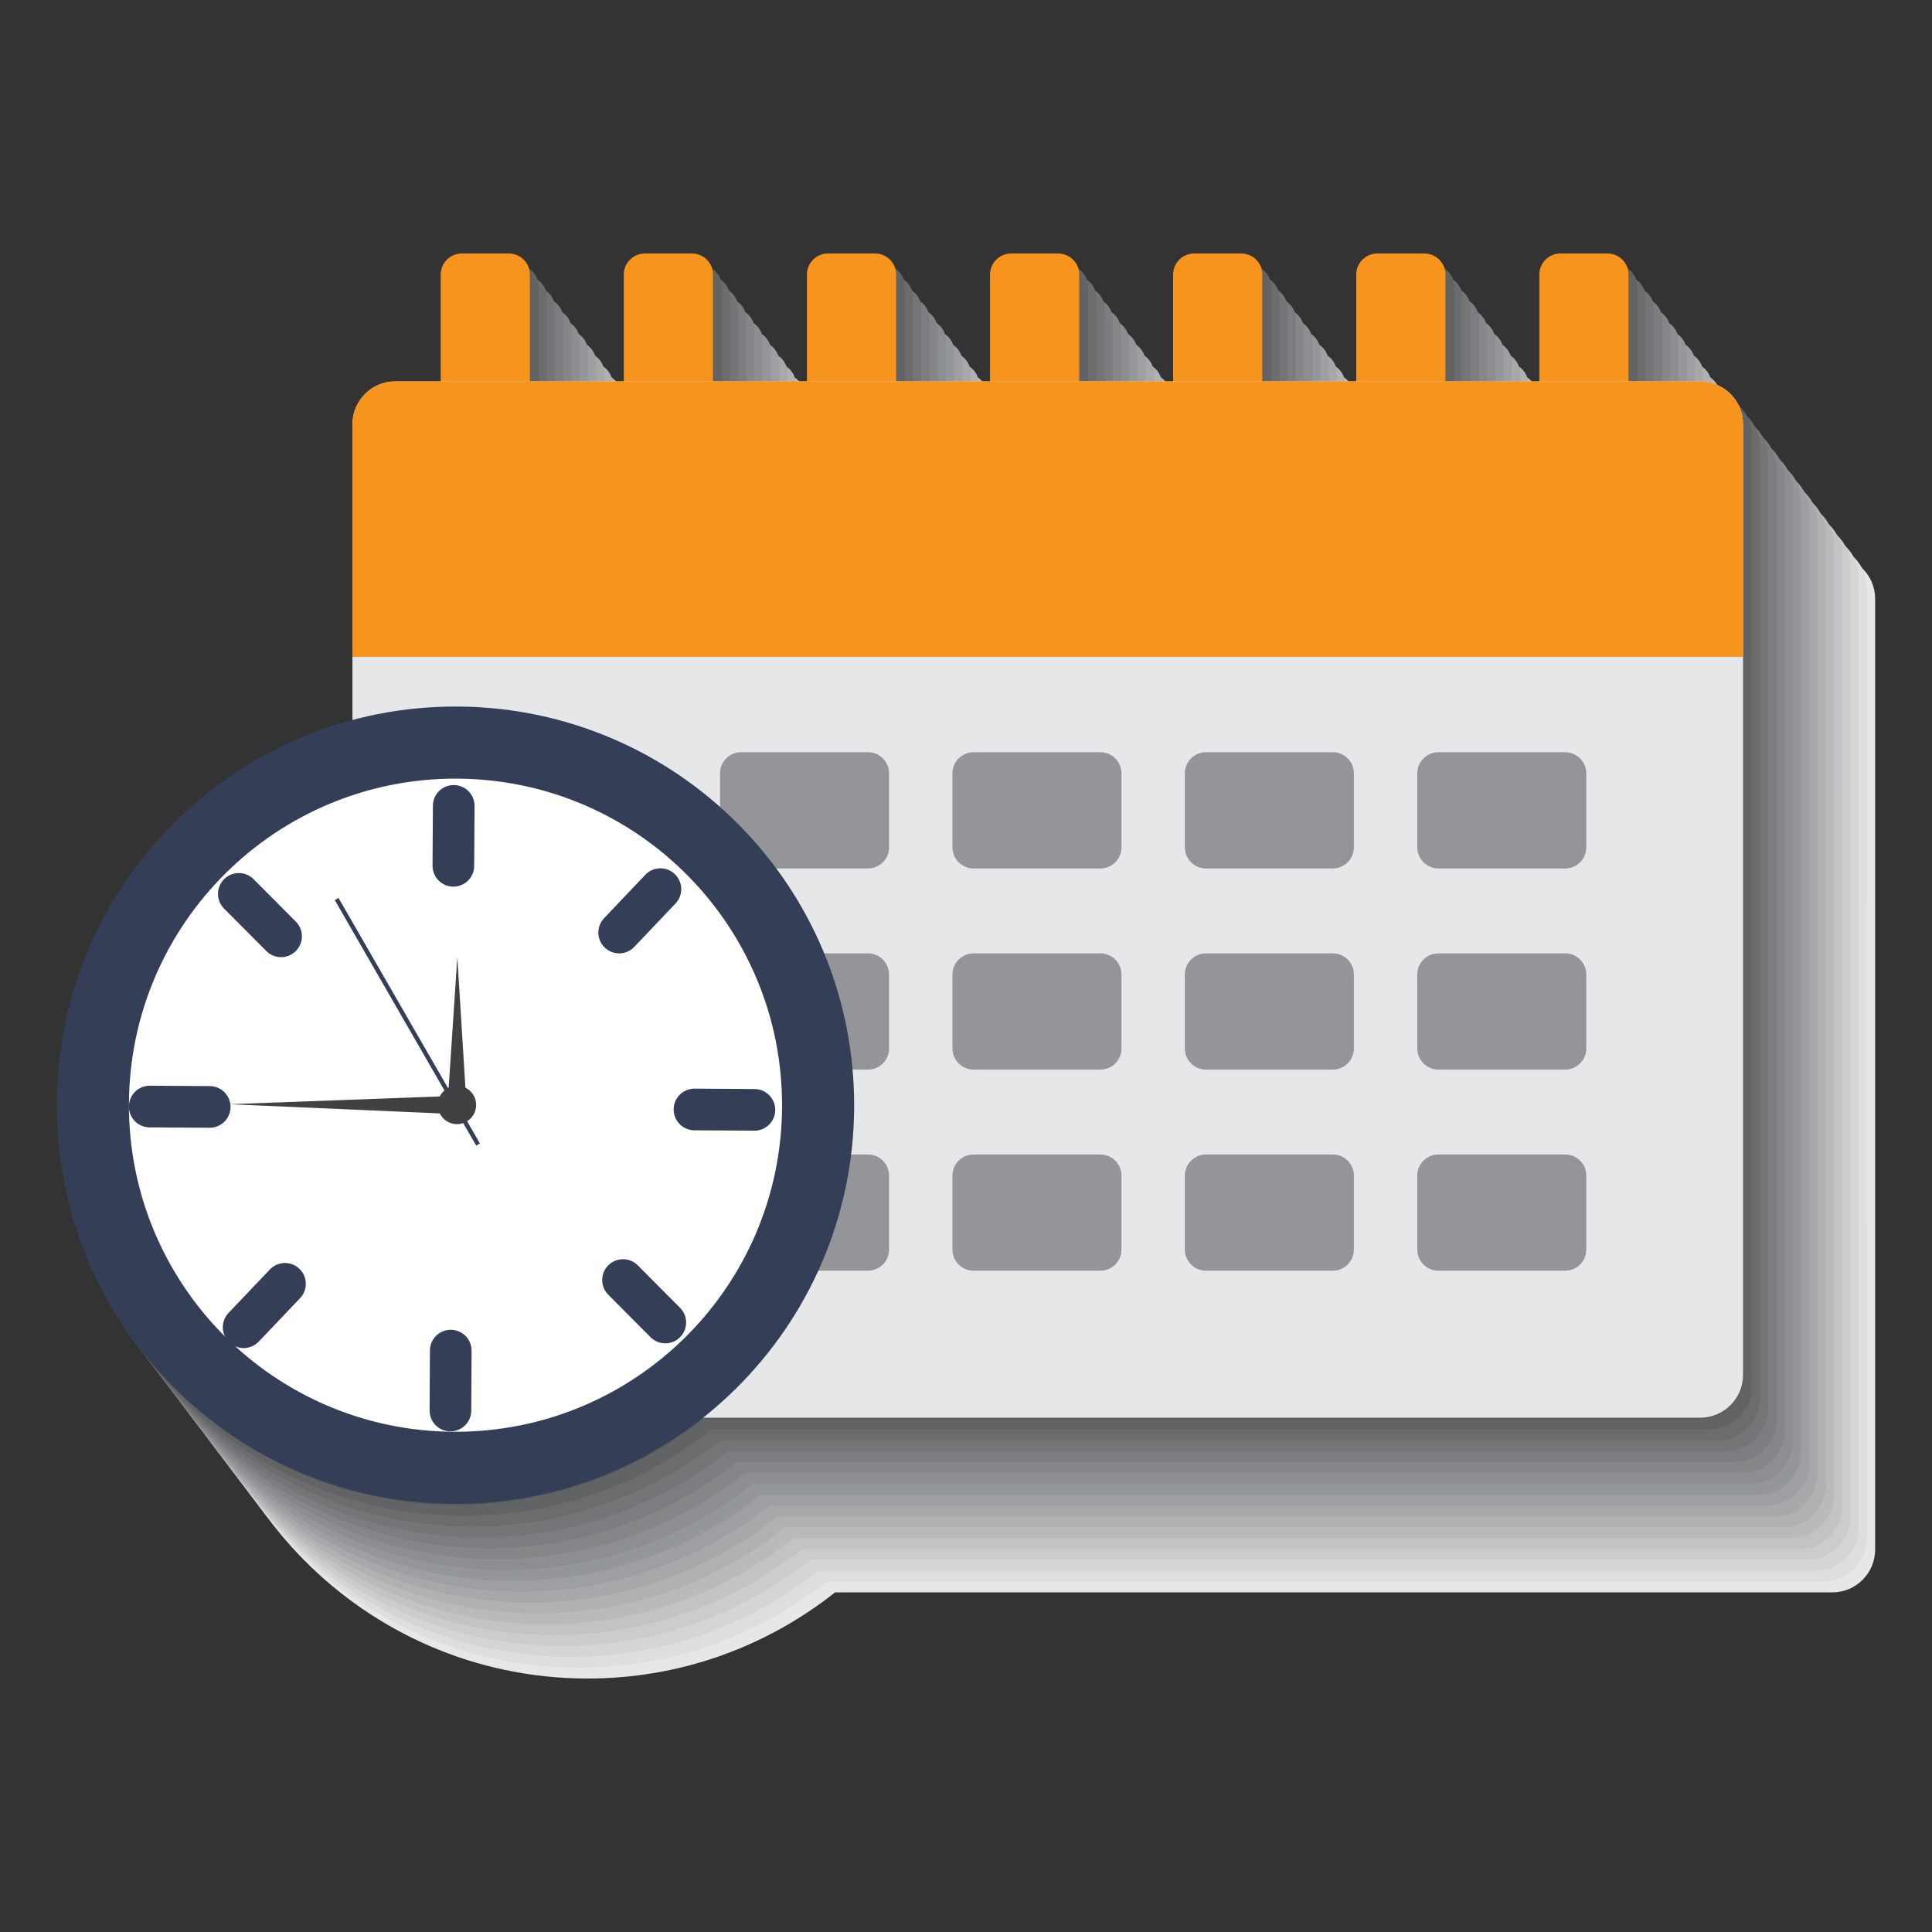 <?xml version="1.0" encoding="utf-8"?>
<!-- Generator: Adobe Illustrator 16.0.0, SVG Export Plug-In . SVG Version: 6.00 Build 0)  -->
<!DOCTYPE svg PUBLIC "-//W3C//DTD SVG 1.1//EN" "http://www.w3.org/Graphics/SVG/1.1/DTD/svg11.dtd">
<svg version="1.1" id="Layer_1" xmlns="http://www.w3.org/2000/svg" xmlns:xlink="http://www.w3.org/1999/xlink" x="0px" y="0px"
	 width="85px" height="85px" viewBox="0 0 85 85" enable-background="new 0 0 85 85" xml:space="preserve">
<rect x="0" y="0" width="85" height="85" fill="#333333" stroke="none"/>
<g>
	<path fill="#E6E7E8" d="M80.616,24.464h-3.15v-4.699c0-0.514-0.418-0.93-0.93-0.93H74.47c-0.514,0-0.93,0.416-0.93,0.93v4.699
		h-4.131v-4.699c0-0.514-0.416-0.93-0.93-0.93h-2.066c-0.514,0-0.93,0.416-0.93,0.93l0,0v4.699h-4.131v-4.699
		c0-0.513-0.416-0.929-0.93-0.93l0,0h-2.064c-0.516,0-0.932,0.416-0.932,0.93v4.699h-4.131v-4.699c0-0.514-0.418-0.93-0.932-0.93
		H50.3c-0.514,0-0.93,0.416-0.93,0.93l0,0v4.699h-4.131v-4.699c0-0.513-0.416-0.929-0.93-0.93l0,0h-2.066
		c-0.514,0-0.928,0.416-0.928,0.93v4.699h-4.131v-4.699c0-0.514-0.418-0.93-0.932-0.93h-2.066c-0.514,0-0.93,0.416-0.93,0.93v4.699
		h-4.131v-4.699c0-0.513-0.416-0.929-0.928-0.93c0,0,0,0-0.002,0H26.13c-0.512,0-0.928,0.416-0.928,0.93v4.699h-1.998
		c-1.041,0-1.885,0.845-1.885,1.886v13.014c-7.451,1.99-12.961,8.766-13.004,16.85C8.261,65.9,16.071,73.795,25.759,73.848
		c4.146,0.023,7.963-1.4,10.98-3.789h43.875c1.041,0,1.885-0.846,1.885-1.887V26.351C82.501,25.308,81.657,24.464,80.616,24.464
		L80.616,24.464z"/>
	<path fill="#DDDEDF" d="M80.255,23.985h-3.15v-4.698c0-0.515-0.416-0.931-0.932-0.931H74.11c-0.516,0-0.934,0.416-0.934,0.931
		v4.698h-4.131v-4.698c0-0.515-0.416-0.931-0.928-0.931h-2.066c-0.514,0-0.93,0.416-0.93,0.931l0,0v4.698h-4.131v-4.698
		c0-0.514-0.416-0.931-0.93-0.931l0,0h-2.064c-0.514,0-0.932,0.416-0.932,0.931v4.698h-4.131v-4.698
		c0-0.515-0.416-0.931-0.932-0.931h-2.064c-0.514,0-0.93,0.416-0.93,0.931l0,0v4.698h-4.131v-4.698c0-0.514-0.416-0.93-0.93-0.931
		l0,0h-2.066c-0.514,0-0.93,0.416-0.93,0.931v4.698h-4.131v-4.698c0-0.515-0.416-0.931-0.932-0.931h-2.064
		c-0.514,0-0.93,0.416-0.93,0.931v4.698h-4.131v-4.698c0-0.514-0.416-0.93-0.93-0.931l0,0h-2.066c-0.512,0-0.928,0.416-0.928,0.931
		v4.698h-1.998c-1.041,0-1.885,0.846-1.885,1.887v13.014c-7.453,1.99-12.961,8.764-13.006,16.85
		c-0.053,9.688,7.758,17.582,17.445,17.636c4.146,0.021,7.963-1.4,10.979-3.791h43.877c1.041,0,1.885-0.845,1.885-1.886V25.873
		C82.14,24.831,81.296,23.985,80.255,23.985z"/>
	<path fill="#D4D5D7" d="M79.894,23.509h-3.15V18.81c0-0.514-0.418-0.93-0.93-0.93h-2.066c-0.514,0-0.93,0.416-0.93,0.93v4.699
		h-4.131V18.81c0-0.514-0.418-0.93-0.93-0.93H65.69c-0.514,0-0.93,0.416-0.93,0.93l0,0v4.699H60.63V18.81
		c0-0.513-0.416-0.93-0.93-0.93l0,0h-2.066c-0.514,0-0.93,0.416-0.93,0.93v4.699h-4.131V18.81c0-0.514-0.418-0.93-0.932-0.93h-2.064
		c-0.514,0-0.93,0.416-0.93,0.93l0,0v4.699h-4.131V18.81c0-0.513-0.416-0.93-0.93-0.93c0,0,0,0-0.002,0h-2.064
		c-0.514,0-0.93,0.416-0.93,0.93v4.699H36.46V18.81c0-0.514-0.416-0.93-0.93-0.93h-2.066c-0.514,0-0.93,0.416-0.93,0.93v4.699
		h-4.131V18.81c0-0.513-0.416-0.93-0.928-0.93c0,0,0,0-0.002,0h-2.066c-0.512,0-0.928,0.416-0.928,0.93v4.699h-1.996
		c-1.043,0-1.887,0.844-1.887,1.886v13.014c-7.451,1.99-12.961,8.764-13.006,16.85c-0.053,9.688,7.758,17.582,17.445,17.635
		c4.146,0.023,7.963-1.399,10.979-3.789h43.879c1.039,0,1.883-0.846,1.883-1.887V25.396C81.776,24.352,80.935,23.509,79.894,23.509z
		"/>
	<path fill="#CBCCCE" d="M79.53,23.03h-3.15v-4.698c0-0.515-0.418-0.931-0.93-0.931h-2.064c-0.516,0-0.932,0.416-0.932,0.931v4.698
		h-4.131v-4.698c0-0.515-0.416-0.931-0.93-0.931h-2.066c-0.512,0-0.93,0.416-0.93,0.931l0,0v4.698h-4.131v-4.698
		c0-0.514-0.416-0.931-0.93-0.931l0,0h-2.064c-0.516,0-0.932,0.416-0.932,0.931v4.698H52.21v-4.698c0-0.515-0.416-0.931-0.93-0.931
		h-2.066c-0.512,0-0.93,0.416-0.93,0.93c0,0.001,0,0.001,0,0.001v4.698h-4.131v-4.698c0-0.514-0.416-0.931-0.93-0.931l0,0h-2.066
		c-0.512,0-0.928,0.416-0.928,0.931v4.698h-4.131v-4.698c0-0.515-0.418-0.931-0.93-0.931h-2.066c-0.514,0-0.93,0.416-0.93,0.931
		v4.698h-4.131v-4.698c0-0.514-0.416-0.931-0.928-0.931c0,0,0,0-0.002,0h-2.066c-0.512,0-0.928,0.416-0.928,0.931v4.698H22.12
		c-1.041,0-1.885,0.845-1.885,1.887v13.014c-7.453,1.99-12.961,8.764-13.006,16.85c-0.053,9.687,7.758,17.582,17.443,17.636
		c4.148,0.021,7.965-1.4,10.98-3.791H79.53c1.039,0,1.883-0.845,1.883-1.886V24.918C81.415,23.875,80.571,23.03,79.53,23.03
		L79.53,23.03z"/>
	<path fill="#C1C3C5" d="M79.169,22.554h-3.15v-4.699c0-0.514-0.416-0.93-0.932-0.93h-2.062c-0.516,0-0.932,0.416-0.932,0.93v4.699
		H67.96v-4.699c0-0.514-0.416-0.93-0.928-0.93h-2.066c-0.514,0-0.93,0.416-0.93,0.93l0,0v4.699h-4.131v-4.699
		c0-0.514-0.416-0.93-0.93-0.93l0,0h-2.064c-0.514,0-0.932,0.416-0.932,0.93v4.699h-4.129v-4.699c0-0.514-0.418-0.93-0.934-0.93
		h-2.062c-0.516,0-0.932,0.416-0.932,0.929c0,0.001,0,0.001,0,0.001v4.699h-4.131v-4.699c0-0.514-0.416-0.93-0.93-0.93l0,0h-2.066
		c-0.514,0-0.928,0.416-0.928,0.93v4.699h-4.131v-4.699c0-0.514-0.418-0.93-0.932-0.93h-2.064c-0.514,0-0.93,0.416-0.93,0.93v4.699
		h-4.131v-4.699c0-0.514-0.416-0.93-0.93-0.93l0,0h-2.066c-0.514,0-0.93,0.416-0.93,0.93v4.699h-1.996
		c-1.043,0-1.887,0.844-1.887,1.886v13.014c-7.451,1.99-12.961,8.764-13.004,16.85c-0.053,9.688,7.756,17.582,17.443,17.635
		c4.146,0.021,7.965-1.399,10.98-3.789h43.875c1.041,0,1.885-0.846,1.885-1.887V24.44C81.054,23.396,80.21,22.554,79.169,22.554z"/>
	<path fill="#B8BABC" d="M78.808,22.076h-3.15v-4.699c0-0.515-0.418-0.931-0.93-0.931h-2.066c-0.514,0-0.93,0.416-0.93,0.931v4.699
		h-4.131v-4.699c0-0.515-0.416-0.931-0.93-0.931h-2.066c-0.514,0-0.93,0.416-0.93,0.931v4.699h-4.131v-4.699
		c0-0.515-0.416-0.931-0.93-0.931l0,0h-2.066c-0.514,0-0.93,0.416-0.93,0.931v4.699h-4.131v-4.699c0-0.515-0.416-0.931-0.932-0.931
		h-2.064c-0.512,0-0.93,0.416-0.93,0.93v0.001v4.699h-4.131v-4.699c0-0.515-0.416-0.931-0.93-0.931l0,0h-2.066
		c-0.514,0-0.93,0.416-0.93,0.931v4.699h-4.131v-4.699c0-0.515-0.416-0.931-0.93-0.931h-2.066c-0.514,0-0.93,0.416-0.93,0.931v4.699
		h-4.131v-4.699c0-0.515-0.416-0.931-0.93-0.931l0,0h-2.066c-0.512,0-0.928,0.416-0.928,0.931v4.699h-1.998
		c-1.041,0-1.887,0.844-1.887,1.885v13.014C12.06,38.966,6.548,45.739,6.505,53.826c-0.053,9.686,7.756,17.582,17.443,17.635
		c4.146,0.021,7.965-1.4,10.98-3.791h43.875c1.041,0,1.887-0.844,1.887-1.887V23.962C80.692,22.92,79.847,22.076,78.808,22.076z"/>
	<path fill="#AFB1B3" d="M78.444,21.597h-3.15v-4.698c0-0.514-0.416-0.93-0.93-0.93H72.3c-0.514,0-0.932,0.416-0.932,0.93v4.698
		h-4.131v-4.698c0-0.514-0.416-0.93-0.928-0.93h-2.066c-0.514,0-0.93,0.416-0.93,0.93l0,0v4.698h-4.133v-4.698
		c0-0.514-0.416-0.93-0.93-0.93l0,0h-2.064c-0.514,0-0.932,0.416-0.932,0.93v4.698h-4.131v-4.698c0-0.514-0.416-0.93-0.93-0.93
		H48.13c-0.514,0-0.93,0.416-0.93,0.929v0.001v4.698h-4.133v-4.698c0-0.514-0.416-0.93-0.93-0.93l0,0h-2.066
		c-0.512,0-0.928,0.416-0.928,0.93v4.698h-4.133v-4.698c0-0.514-0.416-0.93-0.93-0.93h-2.064c-0.514,0-0.93,0.416-0.93,0.93v4.698
		h-4.131v-4.698c0-0.514-0.416-0.93-0.93-0.93l0,0H23.96c-0.512,0-0.928,0.416-0.928,0.93v4.698h-1.998
		c-1.041,0-1.885,0.845-1.885,1.886v13.015c-7.453,1.989-12.961,8.764-13.006,16.85c-0.053,9.688,7.758,17.582,17.443,17.635
		c4.148,0.021,7.965-1.399,10.98-3.791h43.877c1.041,0,1.885-0.844,1.885-1.885V23.483C80.329,22.441,79.485,21.597,78.444,21.597z"
		/>
	<path fill="#A6A8AA" d="M78.083,21.12h-3.15v-4.698c0-0.515-0.416-0.93-0.93-0.93h-2.064c-0.516,0-0.932,0.415-0.932,0.93v4.698
		h-4.131v-4.698c0-0.515-0.416-0.93-0.93-0.93H63.88c-0.514,0-0.93,0.415-0.93,0.93l0,0v4.698h-4.131v-4.698
		c0-0.515-0.416-0.93-0.93-0.93l0,0h-2.064c-0.514,0-0.932,0.415-0.932,0.93v4.698h-4.131v-4.698c0-0.515-0.416-0.93-0.93-0.93
		h-2.064c-0.514,0-0.932,0.414-0.932,0.929v0.001v4.698h-4.131v-4.698c0-0.515-0.416-0.93-0.928-0.93l0,0h-2.066
		c-0.514,0-0.93,0.415-0.93,0.93v4.698h-4.131v-4.698c0-0.515-0.416-0.93-0.93-0.93h-2.066c-0.512,0-0.928,0.415-0.928,0.93v4.698
		h-4.133v-4.698c0-0.515-0.416-0.93-0.928-0.93c0,0,0,0-0.002,0h-2.064c-0.514,0-0.93,0.415-0.93,0.93v4.698h-1.998
		c-1.041,0-1.885,0.845-1.885,1.886V36.02c-7.451,1.99-12.961,8.766-13.006,16.85c-0.053,9.688,7.758,17.584,17.445,17.635
		c4.146,0.022,7.963-1.398,10.979-3.789h43.877c1.039,0,1.885-0.844,1.885-1.887V23.007C79.968,21.965,79.124,21.12,78.083,21.12
		L78.083,21.12z"/>
	<path fill="#9D9FA2" d="M77.722,20.642h-3.15v-4.698c0-0.514-0.416-0.93-0.932-0.93h-2.062c-0.516,0-0.932,0.416-0.932,0.93v4.698
		h-4.133v-4.698c0-0.514-0.416-0.93-0.928-0.93h-2.064c-0.516,0-0.932,0.416-0.932,0.93v4.698h-4.131v-4.698
		c0-0.514-0.416-0.93-0.93-0.93l0,0h-2.064c-0.514,0-0.932,0.416-0.932,0.93v4.698h-4.131v-4.698c0-0.514-0.416-0.93-0.932-0.93
		h-2.062c-0.514-0.001-0.93,0.415-0.932,0.929v0.001v4.698h-4.131v-4.698c0-0.514-0.416-0.93-0.93-0.93l0,0h-2.064
		c-0.514,0-0.93,0.416-0.93,0.93v4.698H34.29v-4.698c0-0.514-0.418-0.93-0.93-0.93h-2.066c-0.514,0-0.93,0.416-0.93,0.93v4.698
		h-4.131v-4.698c0-0.514-0.416-0.93-0.93-0.93l0,0h-2.064c-0.512,0-0.928,0.416-0.928,0.93v4.698h-1.998
		c-1.041,0-1.887,0.845-1.887,1.886v13.015c-7.451,1.989-12.961,8.764-13.004,16.85C5.37,62.08,13.179,69.974,22.866,70.026
		c4.146,0.021,7.965-1.399,10.98-3.791h43.877c1.039,0,1.885-0.844,1.885-1.885V22.528C79.606,21.486,78.763,20.642,77.722,20.642z"
		/>
	<path fill="#949799" d="M77.36,20.165h-3.152v-4.698c0-0.514-0.416-0.931-0.93-0.931h-2.064c-0.514,0-0.932,0.415-0.932,0.931
		v4.698h-4.131v-4.698c0-0.514-0.416-0.931-0.93-0.931h-2.064c-0.514,0-0.93,0.417-0.93,0.93v0.001v4.698h-4.133v-4.698
		c0-0.514-0.416-0.93-0.93-0.931l0,0h-2.064c-0.514,0-0.932,0.415-0.932,0.931v4.698H50.04v-4.698c0-0.514-0.418-0.931-0.932-0.931
		h-2.064c-0.514,0-0.93,0.415-0.93,0.93c0,0,0,0,0,0.001v4.698h-4.131v-4.698c0-0.514-0.416-0.93-0.93-0.931h-0.002h-2.064
		c-0.514,0-0.93,0.415-0.93,0.931v4.698h-4.131v-4.698c0-0.514-0.418-0.931-0.93-0.931h-2.066c-0.514,0-0.93,0.415-0.93,0.931v4.698
		H25.87v-4.698c0-0.514-0.416-0.93-0.928-0.931c0,0,0,0-0.002,0h-2.066c-0.512,0-0.928,0.415-0.928,0.931v4.698H19.95
		c-1.041,0-1.887,0.845-1.887,1.886v13.014c-7.451,1.99-12.961,8.766-13.004,16.85c-0.055,9.688,7.756,17.582,17.443,17.635
		c4.146,0.022,7.963-1.398,10.98-3.789h43.875c1.041,0,1.885-0.846,1.885-1.887V22.052C79.245,21.01,78.399,20.165,77.36,20.165z"/>
	<path fill="#8C8E91" d="M76.997,19.687h-3.15v-4.698c0-0.514-0.418-0.931-0.93-0.931h-2.064c-0.516,0-0.932,0.416-0.932,0.931
		v4.698H65.79v-4.698c0-0.514-0.416-0.931-0.93-0.931h-2.066c-0.512,0-0.93,0.417-0.93,0.93v0.001v4.698h-4.131v-4.698
		c0-0.514-0.416-0.93-0.93-0.931l0,0h-2.064c-0.516,0-0.93,0.416-0.93,0.931v4.698h-4.133v-4.698c0-0.514-0.416-0.931-0.93-0.931
		h-2.066c-0.512,0-0.928,0.416-0.93,0.93c0,0,0,0,0,0.001v4.698H41.62v-4.698c0-0.514-0.416-0.93-0.928-0.931c0,0,0,0-0.002,0
		h-2.064c-0.514,0-0.93,0.416-0.93,0.931v4.698h-4.131v-4.698c0-0.514-0.416-0.931-0.93-0.931h-2.066
		c-0.514,0-0.93,0.416-0.93,0.931v4.698h-4.131v-4.698c0-0.514-0.416-0.93-0.928-0.931c0,0,0,0-0.002,0h-2.066
		c-0.512,0-0.928,0.416-0.928,0.931v4.698h-1.996c-1.043,0-1.887,0.845-1.887,1.886v13.015c-7.451,1.989-12.961,8.764-13.004,16.85
		c-0.053,9.688,7.756,17.582,17.443,17.635c4.146,0.021,7.965-1.399,10.98-3.791h43.875c1.041,0,1.885-0.844,1.885-1.885V21.573
		C78.882,20.531,78.038,19.687,76.997,19.687z"/>
	<path fill="#848688" d="M76.636,19.21h-3.15v-4.699c0-0.514-0.416-0.93-0.932-0.93h-2.062c-0.516,0-0.932,0.416-0.932,0.93v4.699
		h-4.133v-4.699c0-0.514-0.416-0.93-0.928-0.93h-2.064c-0.516,0-0.932,0.417-0.932,0.93l0,0v4.699h-4.131v-4.699
		c0-0.513-0.416-0.929-0.93-0.93l0,0h-2.064c-0.514,0-0.932,0.416-0.932,0.93v4.699h-4.129v-4.699c0-0.514-0.418-0.93-0.934-0.93
		h-2.062c-0.516,0-0.93,0.416-0.93,0.93l0,0v4.699h-4.133v-4.699c0-0.513-0.416-0.929-0.928-0.93l0,0h-2.066
		c-0.514,0-0.93,0.416-0.93,0.93v4.699h-4.131v-4.699c0-0.514-0.416-0.93-0.93-0.93h-2.066c-0.512,0-0.928,0.416-0.928,0.93v4.699
		h-4.131v-4.699c0-0.513-0.416-0.929-0.93-0.93l0,0h-2.066c-0.512,0-0.928,0.416-0.928,0.93v4.699h-1.998
		c-1.041,0-1.887,0.845-1.887,1.886v13.014C9.892,36.1,4.38,42.874,4.337,50.959c-0.053,9.688,7.758,17.582,17.445,17.635
		c4.146,0.023,7.963-1.4,10.979-3.789h43.877c1.041,0,1.887-0.846,1.887-1.887V21.097C78.522,20.055,77.677,19.21,76.636,19.21z"/>
	<path fill="#7C7D80" d="M76.274,18.731h-3.15v-4.699c0-0.514-0.418-0.93-0.93-0.93h-2.066c-0.514,0-0.93,0.416-0.93,0.93v4.699
		h-4.131v-4.699c0-0.514-0.416-0.93-0.93-0.93h-2.066c-0.514,0-0.93,0.416-0.93,0.93l0,0v4.699h-4.131v-4.699
		c0-0.513-0.416-0.93-0.93-0.93l0,0h-2.066c-0.514,0-0.93,0.416-0.93,0.93v4.699h-4.131v-4.699c0-0.514-0.416-0.93-0.93-0.93h-2.066
		c-0.512,0-0.93,0.416-0.93,0.93l0,0v4.699h-4.131v-4.699c0-0.513-0.416-0.93-0.93-0.93l0,0h-2.064c-0.514,0-0.93,0.416-0.93,0.93
		v4.699h-4.131v-4.699c0-0.514-0.418-0.93-0.93-0.93h-2.066c-0.514,0-0.93,0.416-0.93,0.93v4.699h-4.131v-4.699
		c0-0.513-0.416-0.93-0.928-0.93c0,0,0,0-0.002,0H21.79c-0.512,0-0.928,0.416-0.928,0.93v4.699h-1.998
		c-1.041,0-1.885,0.846-1.885,1.886v13.015c-7.453,1.99-12.961,8.764-13.006,16.85c-0.053,9.688,7.758,17.582,17.443,17.636
		c4.148,0.021,7.965-1.4,10.98-3.791h43.877c1.039,0,1.885-0.845,1.885-1.886V20.619C78.159,19.577,77.315,18.731,76.274,18.731z"/>
	<path fill="#737577" d="M75.911,18.255h-3.15v-4.699c0-0.515-0.416-0.931-0.93-0.931h-2.064c-0.516,0-0.932,0.416-0.932,0.931
		v4.699h-4.131v-4.699c0-0.515-0.416-0.931-0.928-0.931H61.71c-0.514,0-0.93,0.416-0.93,0.931v4.699h-4.133v-4.699
		c0-0.513-0.416-0.931-0.93-0.931l0,0h-2.064c-0.514,0-0.932,0.416-0.932,0.931v4.699h-4.131v-4.699c0-0.515-0.416-0.931-0.93-0.931
		h-2.064c-0.514,0-0.93,0.416-0.932,0.931l0,0v4.699h-4.131v-4.699c0-0.513-0.416-0.931-0.928-0.931c0,0,0,0-0.002,0H37.54
		c-0.514,0-0.93,0.416-0.93,0.931v4.699h-4.131v-4.699c0-0.515-0.416-0.931-0.93-0.931h-2.066c-0.514,0-0.93,0.416-0.93,0.931v4.699
		h-4.131v-4.699c0-0.513-0.416-0.931-0.93-0.931l0,0h-2.066c-0.512,0-0.928,0.416-0.928,0.931v4.699h-1.998
		c-1.041,0-1.885,0.845-1.885,1.886v13.014c-7.451,1.99-12.961,8.764-13.006,16.85c-0.051,9.688,7.758,17.582,17.443,17.635
		c4.148,0.023,7.965-1.4,10.98-3.789h43.877c1.041,0,1.885-0.846,1.885-1.887V20.142C77.798,19.099,76.952,18.255,75.911,18.255z"/>
	<path fill="#6B6C6E" d="M75.55,17.776h-3.15v-4.698c0-0.515-0.416-0.931-0.93-0.931h-2.064c-0.516,0-0.932,0.416-0.932,0.931v4.698
		h-4.131v-4.698c0-0.515-0.416-0.931-0.93-0.931h-2.066c-0.512,0-0.93,0.416-0.93,0.931v4.698h-4.131v-4.698
		c0-0.514-0.416-0.931-0.93-0.931l0,0h-2.064c-0.514,0-0.93,0.416-0.93,0.931v4.698h-4.131v-4.698c0-0.515-0.418-0.931-0.932-0.931
		h-2.064c-0.514,0-0.932,0.416-0.932,0.929c0,0.002,0,0.002,0,0.002v4.698h-4.131v-4.698c0-0.514-0.416-0.931-0.928-0.931l0,0
		h-2.066c-0.514,0-0.93,0.416-0.93,0.931v4.698h-4.131v-4.698c0-0.515-0.416-0.931-0.93-0.931h-2.066
		c-0.514,0-0.93,0.416-0.93,0.931v4.698h-4.131v-4.698c0-0.514-0.416-0.931-0.93-0.931l0,0h-2.064c-0.514,0-0.93,0.416-0.93,0.931
		v4.698h-1.996c-1.041,0-1.887,0.845-1.887,1.887v13.014c-7.453,1.99-12.961,8.763-13.006,16.85
		c-0.053,9.687,7.758,17.582,17.445,17.636c4.146,0.021,7.963-1.4,10.979-3.791H75.55c1.039,0,1.885-0.845,1.885-1.886V19.664
		C77.437,18.621,76.591,17.776,75.55,17.776L75.55,17.776z"/>
	<path fill="#626365" d="M75.188,17.3h-3.15v-4.699c0-0.514-0.416-0.93-0.93-0.93h-2.064c-0.516,0-0.932,0.416-0.932,0.93V17.3
		h-4.131v-4.699c0-0.514-0.416-0.93-0.93-0.93h-2.066c-0.514,0-0.93,0.416-0.93,0.93V17.3h-4.131v-4.699
		c0-0.514-0.416-0.93-0.93-0.93l0,0h-2.064c-0.514,0-0.932,0.416-0.932,0.93V17.3h-4.131v-4.699c0-0.514-0.416-0.93-0.93-0.93
		h-2.064c-0.514,0-0.93,0.416-0.93,0.929c0,0.001,0,0.001,0,0.001V17.3h-4.131v-4.699c0-0.514-0.416-0.93-0.93-0.93c0,0,0,0-0.002,0
		h-2.064c-0.514,0-0.93,0.416-0.93,0.93V17.3h-4.131v-4.699c0-0.514-0.416-0.93-0.93-0.93h-2.066c-0.514,0-0.93,0.416-0.93,0.93
		V17.3H23.7v-4.699c0-0.514-0.416-0.93-0.928-0.93c0,0,0,0-0.002,0h-2.066c-0.512,0-0.928,0.416-0.928,0.93V17.3h-1.998
		c-1.041,0-1.885,0.844-1.885,1.886v13.013C8.44,34.189,2.933,40.963,2.888,49.049c-0.053,9.688,7.758,17.582,17.443,17.635
		c4.148,0.021,7.965-1.4,10.98-3.789h43.877c1.041,0,1.885-0.846,1.885-1.887V19.185C77.073,18.143,76.229,17.3,75.188,17.3z"/>
	<path fill="#58595B" d="M74.827,16.821h-3.152v-4.698c0-0.514-0.416-0.93-0.93-0.93h-2.064c-0.514,0-0.932,0.416-0.932,0.93v4.698
		h-4.131v-4.698c0-0.514-0.416-0.93-0.928-0.93h-2.066c-0.514,0-0.93,0.416-0.93,0.93v4.698h-4.131v-4.698
		c0-0.514-0.416-0.93-0.932-0.93l0,0h-2.064c-0.514,0-0.93,0.416-0.93,0.93v4.698h-4.131v-4.698c0-0.514-0.418-0.93-0.932-0.93
		h-2.064c-0.514,0-0.93,0.416-0.93,0.928v0.002v4.698H39.45v-4.698c0-0.514-0.416-0.93-0.93-0.93l0,0h-2.066
		c-0.512,0-0.928,0.416-0.928,0.93v4.698h-4.131v-4.698c0-0.514-0.418-0.93-0.932-0.93h-2.066c-0.514,0-0.93,0.416-0.93,0.93v4.698
		h-4.131v-4.698c0-0.514-0.416-0.93-0.928-0.93l0,0h-2.066c-0.512,0-0.928,0.416-0.928,0.93v4.698h-1.998
		c-1.041,0-1.885,0.845-1.885,1.887v13.013C8.079,33.712,2.571,40.484,2.526,48.571c-0.053,9.687,7.758,17.582,17.443,17.636
		c4.148,0.021,7.965-1.4,10.98-3.791h43.877c1.039,0,1.885-0.845,1.885-1.886V18.709C76.712,17.666,75.866,16.821,74.827,16.821z"/>
	<g>
		<g>
			<path fill="#F7941E" d="M23.313,18.691c0,0.515-0.416,0.931-0.93,0.931l0,0h-2.064c-0.514,0-0.93-0.416-0.93-0.931v-6.609
				c0-0.514,0.416-0.93,0.93-0.93h2.064c0.514,0,0.93,0.416,0.93,0.93V18.691z M31.37,18.691c0,0.515-0.416,0.931-0.928,0.931
				c0,0,0,0-0.002,0h-2.066c-0.512,0-0.93-0.416-0.93-0.931v-6.609c0-0.514,0.418-0.93,0.93-0.93h2.066
				c0.514,0,0.93,0.416,0.93,0.93V18.691z M39.425,18.691c0,0.515-0.416,0.931-0.928,0.931l0,0h-2.066
				c-0.512,0-0.93-0.416-0.93-0.93v-0.001v-6.609c0-0.514,0.416-0.93,0.93-0.93h2.066c0.514,0,0.93,0.416,0.93,0.93v6.609H39.425z
				 M47.483,18.691c0,0.515-0.416,0.931-0.932,0.931h-2.064c-0.512,0-0.93-0.416-0.93-0.931v-6.609c0-0.514,0.418-0.93,0.93-0.93
				h2.064c0.516,0,0.93,0.416,0.932,0.93l0,0V18.691z M55.538,18.691c0,0.515-0.416,0.931-0.93,0.931h-2.064
				c-0.514,0.001-0.93-0.415-0.932-0.929c0-0.001,0-0.001,0-0.002v-6.609c0-0.514,0.416-0.93,0.932-0.93h2.064
				c0.514,0,0.93,0.416,0.93,0.93V18.691z M63.595,18.691c0,0.515-0.418,0.931-0.93,0.931h-2.066c-0.514,0-0.93-0.416-0.93-0.93
				c0-0.001,0-0.001,0-0.001v-6.609c0-0.514,0.416-0.93,0.93-0.93h2.066c0.512,0,0.93,0.416,0.93,0.93V18.691z M71.649,18.691
				c0,0.515-0.416,0.931-0.93,0.931l0,0h-2.064c-0.516,0-0.93-0.416-0.93-0.931v-6.609c0-0.514,0.416-0.93,0.93-0.93h2.064
				c0.514,0,0.93,0.416,0.93,0.93V18.691z"/>
		</g>
		<path fill="#E6E7E8" d="M76.688,60.488c0,1.041-0.846,1.886-1.887,1.886h-57.41c-1.041,0-1.885-0.845-1.885-1.886V18.667
			c0-1.041,0.844-1.887,1.885-1.887h57.41c1.041,0,1.887,0.846,1.887,1.887V60.488L76.688,60.488z"/>
		<path fill="#F7941E" d="M76.688,28.898V18.667c0-1.041-0.846-1.887-1.887-1.887h-57.41c-1.041,0-1.885,0.846-1.885,1.887v10.231
			H76.688z"/>
		<g>
			<path fill="#939598" d="M28.89,37.278c0,0.515-0.414,0.931-0.928,0.931h-5.578c-0.512,0-0.93-0.416-0.93-0.931v-3.254
				c0-0.513,0.418-0.929,0.93-0.929h5.578c0.512,0,0.928,0.416,0.928,0.929V37.278z M39.116,37.278c0,0.515-0.416,0.931-0.93,0.931
				h-5.578c-0.514,0-0.93-0.416-0.93-0.931v-3.254c0-0.513,0.416-0.929,0.93-0.929h5.578c0.514-0.001,0.93,0.415,0.93,0.928
				c0,0.001,0,0.001,0,0.001V37.278z M49.341,37.278c0,0.515-0.416,0.931-0.93,0.931h-5.578c-0.512,0-0.93-0.416-0.93-0.931v-3.254
				c0-0.513,0.418-0.929,0.93-0.929h5.578c0.514,0,0.93,0.416,0.93,0.929V37.278z M59.565,37.278c0,0.515-0.416,0.931-0.93,0.931
				H53.06c-0.514,0-0.932-0.416-0.932-0.931v-3.254c0-0.513,0.418-0.929,0.932-0.929h5.576c0.514,0,0.93,0.416,0.93,0.929V37.278z
				 M69.79,37.278c0,0.514-0.416,0.93-0.93,0.931l0,0h-5.576c-0.514,0-0.93-0.416-0.93-0.931v-3.254c0-0.513,0.416-0.929,0.93-0.929
				h5.576c0.514,0,0.93,0.416,0.93,0.929V37.278z"/>
		</g>
		<g>
			<path fill="#939598" d="M28.89,46.128c0,0.514-0.414,0.93-0.928,0.93h-5.578c-0.512,0-0.93-0.416-0.93-0.93v-3.254
				c0-0.514,0.418-0.93,0.93-0.93h5.578c0.512,0,0.928,0.416,0.928,0.93V46.128L28.89,46.128z M39.116,46.128
				c0,0.514-0.416,0.93-0.93,0.93h-5.578c-0.514,0-0.93-0.416-0.93-0.93l0,0v-3.254c0-0.514,0.416-0.93,0.93-0.93h5.578
				c0.514,0,0.93,0.416,0.93,0.93V46.128L39.116,46.128z M49.341,46.128c0,0.514-0.416,0.93-0.93,0.93h-5.578
				c-0.512,0-0.93-0.416-0.93-0.93v-3.254c0-0.514,0.418-0.93,0.93-0.93h5.578c0.514,0,0.93,0.416,0.93,0.93V46.128L49.341,46.128z
				 M59.565,46.128c0,0.514-0.416,0.93-0.93,0.93H53.06c-0.514,0-0.932-0.416-0.932-0.93v-3.254c0-0.514,0.418-0.93,0.932-0.93
				h5.576c0.514,0,0.93,0.416,0.93,0.93V46.128L59.565,46.128z M69.79,46.128c0,0.514-0.416,0.93-0.93,0.93h-5.576
				c-0.514,0-0.93-0.416-0.93-0.93v-3.254c0-0.514,0.416-0.93,0.93-0.93h5.576c0.514-0.001,0.93,0.415,0.93,0.93l0,0V46.128
				L69.79,46.128z"/>
		</g>
		<g>
			<path fill="#939598" d="M28.89,54.977c0,0.512-0.414,0.928-0.928,0.928h-5.578c-0.512,0-0.93-0.416-0.93-0.928v-3.254
				c0-0.514,0.418-0.93,0.93-0.93h5.578c0.512,0,0.928,0.416,0.928,0.93V54.977z M39.116,54.977c0,0.512-0.416,0.928-0.93,0.928
				h-5.578c-0.514,0-0.93-0.416-0.93-0.928v-3.254c0-0.514,0.416-0.93,0.93-0.93h5.578c0.514,0,0.93,0.416,0.93,0.93V54.977z
				 M49.341,54.977c0,0.512-0.416,0.928-0.93,0.928h-5.578c-0.512,0-0.93-0.416-0.93-0.928v-3.254c0-0.514,0.418-0.93,0.93-0.93
				h5.578c0.514,0,0.93,0.416,0.93,0.93V54.977z M59.565,54.977c0,0.512-0.416,0.928-0.93,0.928H53.06
				c-0.514,0-0.932-0.416-0.932-0.928v-3.254c0-0.514,0.418-0.93,0.932-0.93h5.576c0.514,0,0.93,0.416,0.93,0.93V54.977z
				 M69.79,54.977c0,0.512-0.416,0.928-0.928,0.928c-0.002,0-0.002,0-0.002,0h-5.576c-0.514,0-0.93-0.416-0.93-0.928v-3.254
				c0-0.514,0.416-0.93,0.93-0.93h5.576c0.514,0,0.93,0.416,0.93,0.93V54.977z"/>
		</g>
		<g>
			<path fill="#343F57" d="M37.579,48.72c-0.051,9.688-7.945,17.496-17.633,17.445c-9.688-0.054-17.498-7.947-17.445-17.636
				c0.053-9.687,7.949-17.498,17.635-17.444C29.823,31.138,37.632,39.032,37.579,48.72z"/>
			<path fill="#FFFFFF" d="M34.407,48.702c-0.041,7.936-6.51,14.334-14.445,14.29C12.028,62.949,5.63,56.48,5.673,48.548
				c0.043-7.937,6.512-14.334,14.445-14.291C28.054,34.3,34.45,40.767,34.407,48.702L34.407,48.702z"/>
			
				<path fill="none" stroke="#343F57" stroke-width="1.833" stroke-linecap="round" stroke-linejoin="round" stroke-miterlimit="10" d="
				M19.962,35.455l-0.016,2.637 M19.831,59.421l-0.014,2.637 M6.587,48.684l2.639,0.016 M30.554,48.812l2.637,0.017 M10.507,39.327
				l1.859,1.867 M27.411,56.316l1.859,1.869 M10.72,58.393l1.818-1.91 M27.241,41.028l1.814-1.909"/>
			<path fill="#414042" d="M20.511,48.417l-0.391-6.311l-0.418,6.307L20.511,48.417z"/>
			<path fill="#414042" d="M20.108,48.21l-10.02,0.371l10.016,0.438L20.108,48.21z"/>
			<path fill="#343F57" d="M14.729,39.6l0.164-0.095l6.221,10.802L20.95,50.4L14.729,39.6z"/>
			<path fill="#414042" d="M20.948,48.617c-0.002,0.468-0.381,0.843-0.848,0.841c-0.465-0.004-0.84-0.384-0.838-0.849
				s0.383-0.842,0.848-0.84C20.575,47.773,20.952,48.152,20.948,48.617z"/>
		</g>
	</g>
</g>
</svg>
